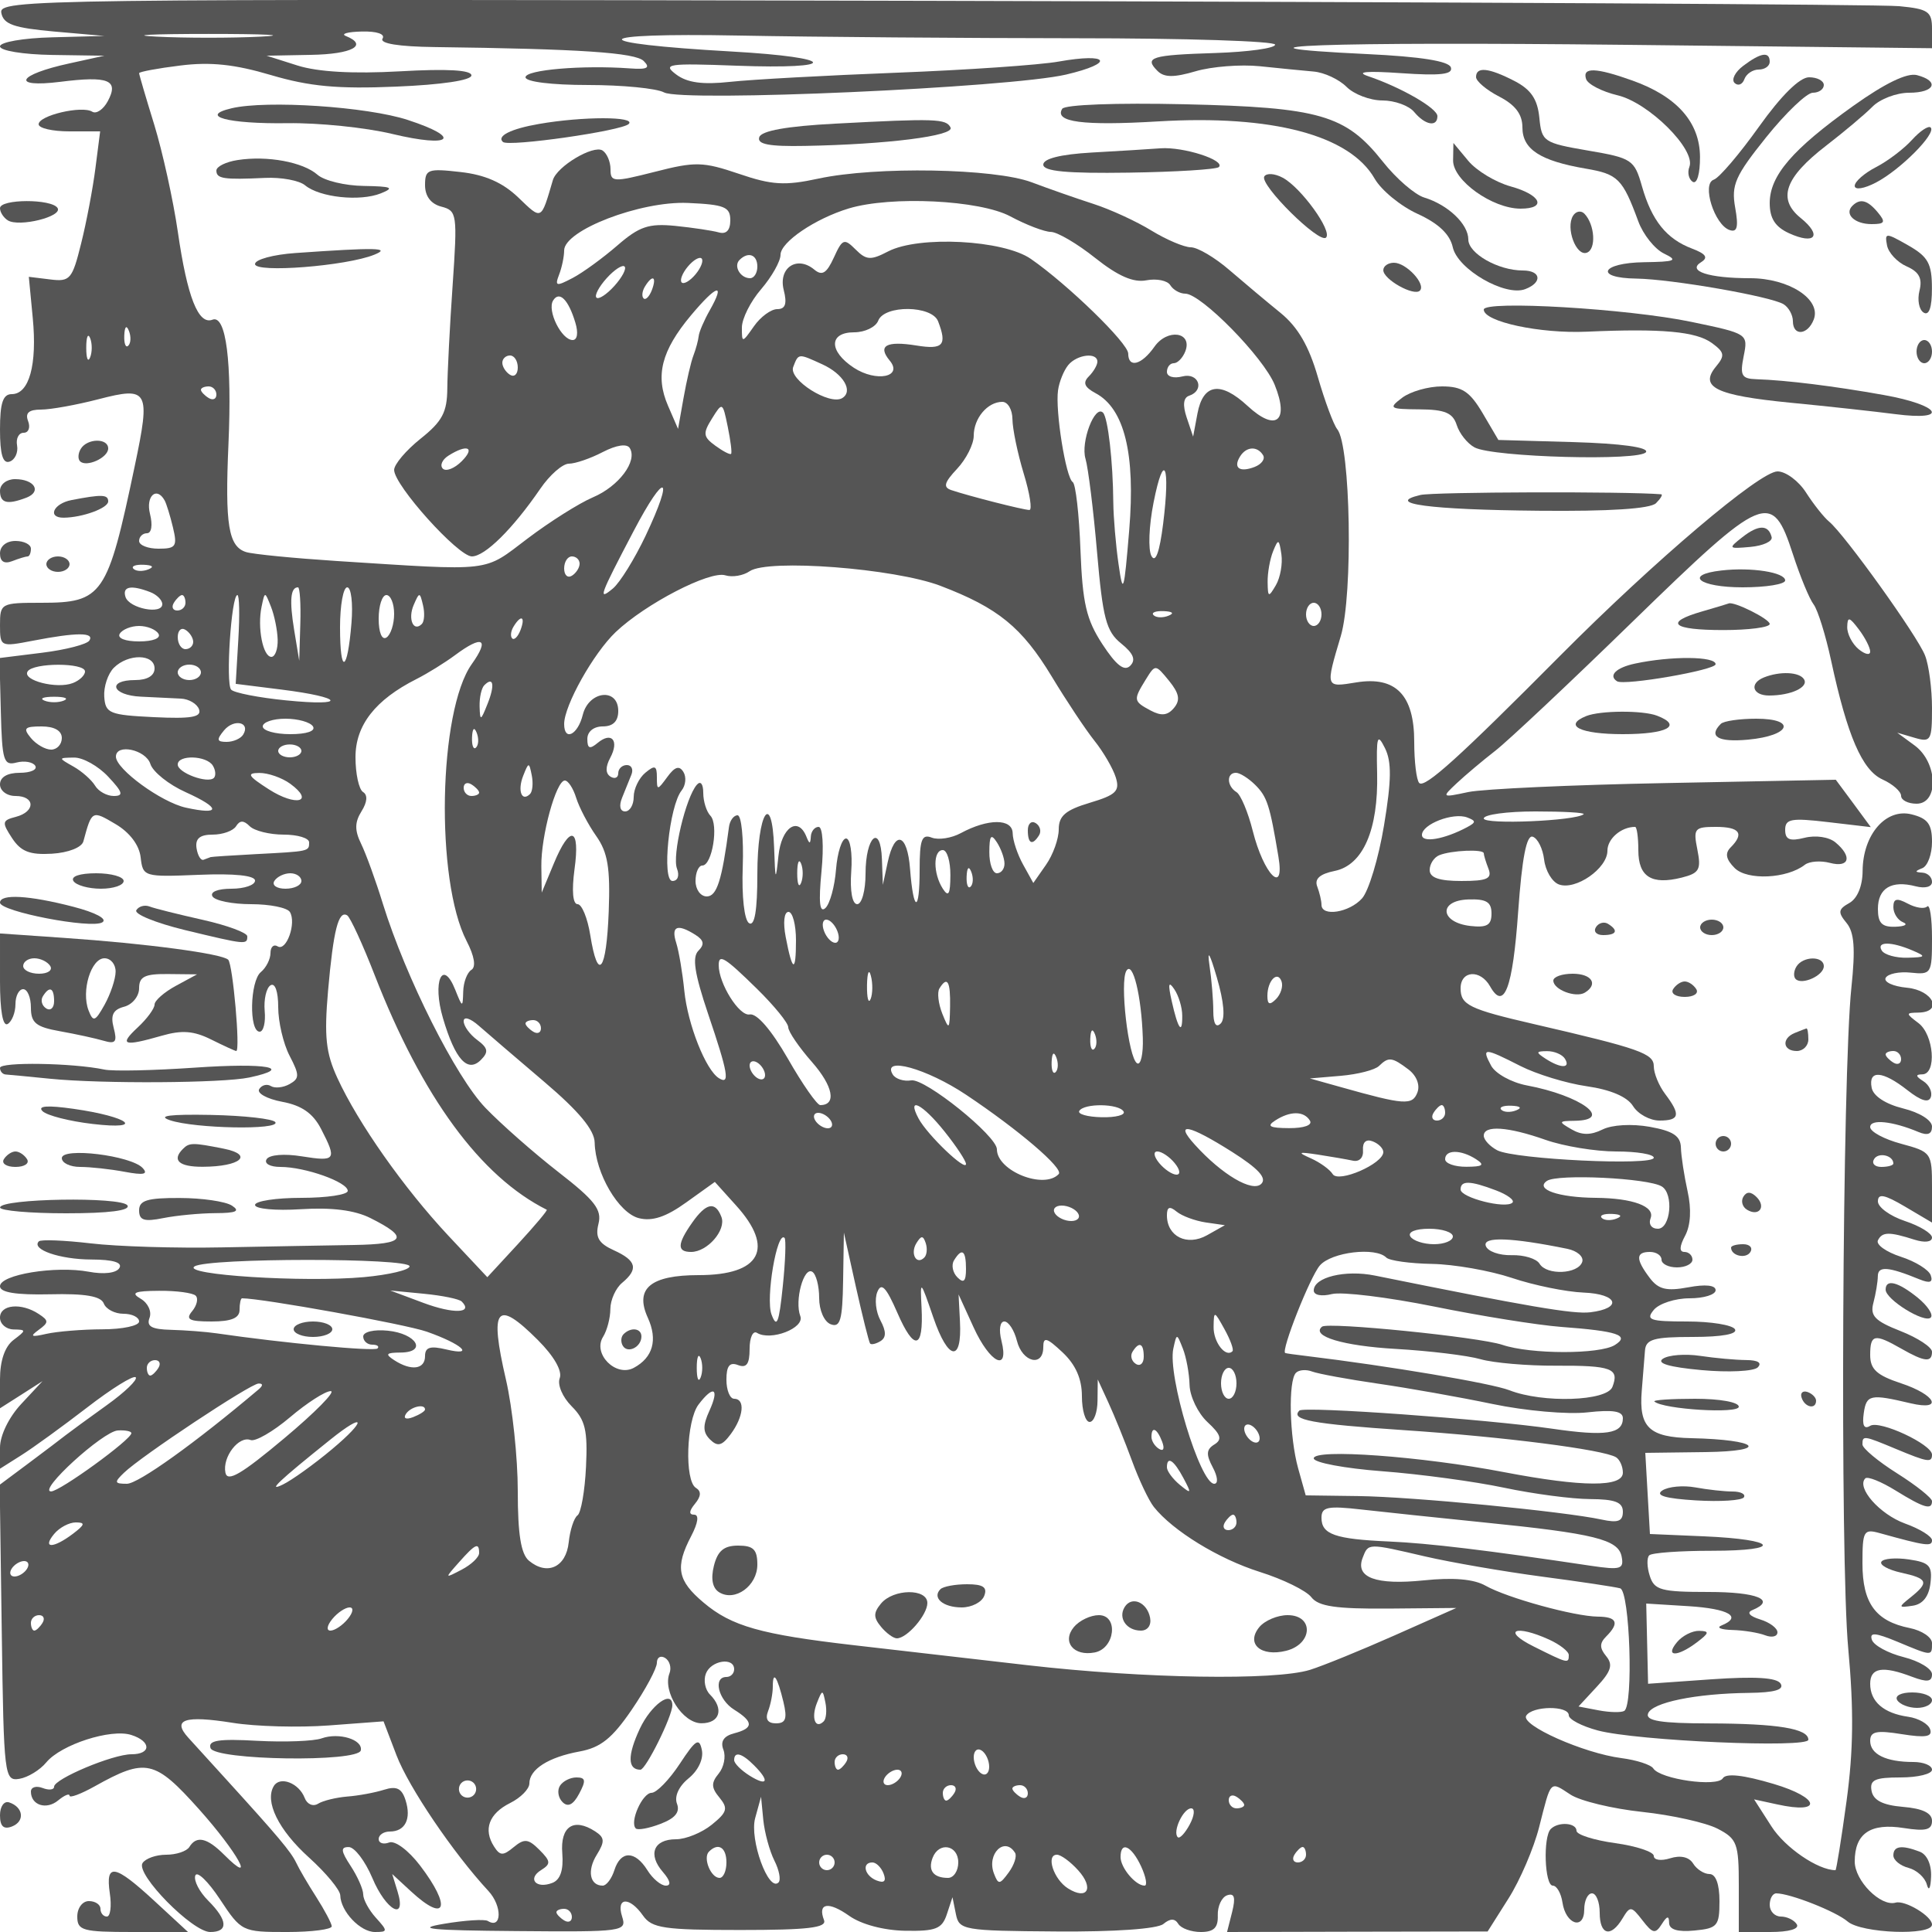 <svg xmlns="http://www.w3.org/2000/svg" version="1.0" width="250" height="250" viewBox="0 0 250 250" preserveAspectRatio="xMidYMid meet">
<g transform="translate(0,250) scale(0.01,-0.01)" fill="#555555" stroke="none">
<path d="M17 24833 c28 -147 161 -194 684 -241 l649 -57 -675 -18 c-372 -9 -675 -62 -675 -117 0 -56 299 -105 675 -111 l675 -10 -450 -99 c-678 -147 -766 -319 -122 -239 627 79 764 24 617 -250 -58 -108 -149 -170 -202 -136 -134 82 -693 -49 -693 -163 0 -51 179 -92 398 -92 l398 0 -61 -475 c-33 -261 -116 -700 -185 -975 -115 -464 -143 -498 -400 -466 l-277 34 51 -534 c58 -604 -46 -984 -272 -984 -114 0 -152 -114 -152 -458 0 -324 37 -446 125 -415 69 24 112 118 96 208 -17 91 22 165 85 165 64 0 89 68 58 150 -41 106 8 150 167 150 124 0 458 60 743 134 648 168 676 117 470 -862 -353 -1682 -415 -1772 -1213 -1772 -518 0 -531 -7 -531 -287 0 -283 5 -285 425 -204 565 109 799 110 732 3 -30 -49 -304 -120 -609 -158 l-555 -69 18 -701 c16 -628 36 -695 203 -651 102 26 211 7 242 -42 31 -50 -59 -91 -200 -91 -161 0 -256 -56 -256 -150 0 -83 89 -150 200 -150 257 0 261 -203 5 -270 -179 -46 -183 -71 -49 -275 114 -174 229 -219 516 -202 213 13 386 81 407 160 109 403 111 404 415 224 184 -108 308 -272 326 -431 29 -252 42 -255 755 -226 458 19 725 -9 725 -75 0 -58 -138 -105 -306 -105 -178 0 -280 -42 -244 -100 34 -55 259 -100 500 -100 241 0 466 -45 501 -101 87 -141 -45 -514 -158 -445 -51 32 -93 -7 -93 -86 0 -79 -56 -190 -125 -247 -141 -117 -155 -771 -15 -771 49 0 79 121 65 269 -13 148 21 297 75 331 59 37 100 -79 100 -283 0 -189 66 -472 147 -628 130 -250 130 -294 0 -367 -82 -46 -190 -57 -241 -26 -51 32 -119 14 -152 -39 -33 -53 101 -127 297 -164 253 -47 399 -149 503 -350 208 -403 192 -426 -248 -356 -227 37 -420 21 -456 -37 -35 -56 44 -100 179 -100 320 0 871 -196 871 -310 0 -49 -270 -90 -600 -90 -330 0 -600 -42 -600 -92 0 -51 267 -76 594 -55 397 25 694 -12 898 -114 508 -254 457 -338 -211 -349 -347 -5 -1116 -20 -1708 -31 -592 -12 -1357 11 -1700 52 -342 40 -644 52 -670 26 -104 -104 271 -234 678 -235 285 -1 408 -39 363 -111 -40 -65 -200 -84 -396 -47 -430 80 -1148 -37 -1148 -188 0 -80 207 -114 646 -104 456 11 660 -24 697 -119 28 -73 142 -133 254 -133 112 0 203 -45 203 -100 0 -55 -214 -101 -475 -101 -261 -1 -587 -28 -725 -59 -197 -45 -218 -35 -100 51 133 97 133 120 0 207 -225 148 -500 122 -500 -48 0 -82 79 -151 175 -153 167 -3 167 -10 0 -136 -112 -85 -175 -268 -175 -509 l0 -375 275 175 275 176 -275 -295 c-160 -171 -275 -407 -275 -566 l0 -272 275 174 c151 95 534 373 851 617 317 245 600 421 630 392 29 -30 -140 -193 -376 -362 -237 -170 -475 -344 -530 -387 -55 -44 -270 -206 -477 -361 l-377 -281 27 -1919 c26 -1855 34 -1917 227 -1886 110 18 268 114 350 214 191 230 835 438 1098 354 260 -82 262 -250 3 -250 -243 0 -1001 -319 -1001 -420 0 -41 -68 -48 -150 -16 -83 31 -150 10 -150 -47 0 -177 201 -241 354 -113 80 66 146 93 146 60 0 -33 146 21 325 121 662 370 776 345 1350 -296 498 -557 751 -1015 325 -589 -221 221 -357 251 -450 100 -34 -55 -169 -100 -300 -100 -131 0 -269 -49 -306 -109 -89 -144 646 -891 876 -891 238 0 228 152 -26 406 -114 114 -189 259 -167 324 21 65 165 -73 319 -306 277 -419 288 -424 867 -424 323 0 584 34 580 75 -4 41 -94 210 -199 375 -106 165 -224 366 -262 448 -69 143 -230 335 -914 1087 -183 201 -400 439 -482 530 -213 235 -47 291 574 192 297 -48 858 -63 1246 -34 l707 53 168 -440 c158 -413 733 -1263 1188 -1754 182 -195 176 -502 -7 -389 -41 25 -297 9 -568 -37 -385 -64 -177 -85 938 -94 1389 -12 1430 -6 1368 188 -80 252 96 261 270 13 115 -164 270 -187 1261 -187 873 0 1119 29 1082 127 -86 223 56 247 326 56 157 -111 447 -188 725 -193 395 -7 476 25 538 213 l73 221 44 -217 c41 -208 93 -218 1300 -226 753 -6 1309 33 1385 97 89 73 148 74 193 1 36 -58 167 -105 292 -105 168 0 225 56 219 215 -4 118 50 235 121 260 94 32 112 -26 65 -215 l-66 -260 1686 4 1686 3 270 427 c149 235 327 650 396 922 158 621 136 598 406 422 125 -82 543 -183 928 -224 385 -41 824 -139 975 -217 253 -131 275 -189 275 -740 l0 -597 406 0 c245 0 381 40 344 100 -34 55 -127 100 -206 100 -79 0 -144 68 -144 150 0 83 38 150 85 150 178 0 772 -234 923 -364 179 -154 1092 -187 1092 -40 0 109 -349 319 -471 284 -193 -55 -529 283 -529 532 0 364 204 502 637 433 282 -44 363 -24 363 93 0 101 -122 160 -374 181 -262 22 -384 84 -408 206 -27 143 41 175 375 175 224 0 407 45 407 100 0 55 -109 100 -242 100 -353 0 -558 100 -558 273 0 122 81 140 409 87 309 -49 399 -34 367 62 -23 71 -151 144 -284 163 -318 45 -492 196 -492 427 0 209 161 236 543 90 194 -73 257 -65 257 33 0 71 -165 171 -367 222 -202 51 -387 152 -411 224 -33 100 43 94 330 -25 452 -189 448 -189 448 -18 0 75 -130 163 -288 195 -441 88 -612 321 -612 836 0 423 16 450 225 392 597 -166 675 -176 675 -92 0 50 -157 148 -350 217 -327 119 -632 465 -513 584 29 29 206 -42 395 -159 365 -225 468 -255 468 -136 0 41 -203 203 -450 359 -248 156 -450 325 -450 375 0 119 13 117 435 -59 410 -171 465 -180 465 -73 0 133 -677 449 -800 373 -79 -49 -106 4 -83 164 34 240 85 251 608 127 427 -100 325 110 -125 259 -315 104 -400 182 -400 366 0 269 55 281 400 84 304 -174 400 -184 400 -42 0 59 -183 180 -407 268 -333 131 -397 197 -351 367 30 114 56 268 57 344 1 134 135 124 540 -42 133 -54 176 -39 145 52 -23 71 -198 180 -388 241 -190 62 -323 157 -296 212 56 112 146 113 475 8 130 -41 225 -30 225 28 0 54 -157 150 -350 214 -192 64 -350 178 -350 254 0 106 84 90 350 -67 l350 -207 0 456 c0 448 -8 458 -400 564 -220 59 -400 156 -400 216 0 107 289 77 625 -64 119 -50 175 -28 175 70 0 82 -159 182 -374 235 -229 57 -387 161 -407 268 -45 234 141 221 463 -32 177 -139 276 -168 303 -89 22 66 -22 158 -98 206 -100 63 -103 87 -12 88 188 3 150 511 -50 663 -167 126 -167 133 0 136 323 6 191 289 -150 322 -179 17 -302 74 -275 127 28 53 174 84 325 68 265 -28 275 -13 275 445 0 261 -28 446 -63 411 -35 -35 -147 -18 -250 37 -143 76 -187 66 -187 -45 0 -80 56 -168 125 -196 69 -28 24 -54 -100 -58 -173 -6 -225 47 -225 231 0 269 177 374 490 292 121 -31 210 -7 210 57 0 62 -56 116 -125 120 -100 6 -100 18 0 58 69 28 125 181 125 340 0 230 -55 304 -264 356 -332 84 -631 -261 -634 -732 -1 -196 -68 -357 -172 -415 -145 -81 -150 -120 -36 -258 100 -121 116 -332 63 -834 -118 -1116 -149 -7396 -41 -8555 73 -792 67 -1321 -22 -1975 -67 -491 -132 -893 -143 -893 -226 0 -652 291 -827 564 l-226 352 299 -65 c593 -131 556 86 -46 265 -394 117 -616 141 -658 73 -72 -117 -809 -13 -900 128 -32 48 -217 108 -411 133 -491 63 -1308 427 -1233 549 80 129 551 133 551 5 0 -53 169 -141 375 -196 505 -135 2725 -232 2725 -120 0 144 -396 209 -1283 211 -621 1 -823 33 -792 126 48 144 615 261 1306 269 333 4 459 41 410 120 -48 78 -328 95 -892 56 l-823 -58 -12 519 -12 519 549 -34 c520 -33 700 -138 424 -250 -69 -28 -5 -54 142 -58 147 -4 338 -35 425 -69 87 -33 158 -16 158 39 0 54 -101 129 -225 167 -136 42 -176 89 -100 120 316 131 64 235 -568 235 -614 0 -701 24 -759 208 -37 114 -40 234 -7 266 32 33 398 59 812 59 933 0 853 146 -103 187 l-700 30 -30 525 -30 525 780 10 c840 11 688 161 -183 180 -547 12 -681 139 -643 611 15 192 34 428 42 524 12 146 115 175 620 175 378 0 583 38 544 100 -34 55 -312 100 -618 100 -483 0 -540 20 -432 150 68 82 276 150 462 150 186 0 338 47 338 105 0 65 -132 79 -355 37 -281 -52 -385 -27 -497 121 -184 243 -183 337 2 337 83 0 150 -45 150 -100 0 -55 90 -100 200 -100 110 0 200 45 200 100 0 55 -47 100 -104 100 -68 0 -65 71 10 211 71 134 83 342 31 575 -44 200 -83 453 -86 563 -4 151 -99 215 -403 270 -232 41 -487 27 -612 -35 -152 -75 -268 -75 -400 2 -173 100 -170 108 39 111 515 7 83 327 -619 458 -199 38 -407 153 -462 257 -126 235 -91 234 378 -5 208 -106 595 -225 860 -263 308 -44 524 -136 599 -256 64 -104 219 -188 343 -188 261 0 277 74 73 344 -81 107 -147 268 -147 358 0 166 -179 229 -1550 546 -840 194 -950 248 -950 463 0 232 256 249 382 25 181 -323 293 -24 363 967 50 697 108 996 188 970 65 -21 131 -155 148 -297 17 -143 102 -286 189 -320 215 -82 630 205 630 436 0 155 178 308 358 308 23 0 42 -136 42 -303 0 -343 171 -451 562 -353 227 57 253 104 202 361 -55 274 -38 295 239 295 310 0 371 -86 191 -266 -76 -76 -60 -154 53 -267 163 -162 676 -138 908 43 58 45 204 56 325 24 252 -66 291 82 71 265 -85 71 -256 96 -400 60 -192 -48 -251 -24 -251 103 0 142 79 156 554 100 l554 -65 -226 307 -227 306 -2202 -43 c-1212 -23 -2360 -76 -2553 -116 -346 -74 -348 -72 -150 114 110 103 334 292 499 420 164 127 967 882 1785 1679 1700 1654 1796 1695 2066 865 93 -287 214 -580 268 -650 54 -71 156 -399 227 -729 209 -971 401 -1416 664 -1536 133 -60 241 -156 241 -212 0 -56 90 -102 200 -102 292 0 275 534 -25 754 l-225 165 225 -66 c210 -62 225 -36 225 384 0 247 -40 554 -90 681 -96 250 -1041 1567 -1241 1732 -67 55 -201 224 -298 375 -96 151 -263 275 -370 275 -228 0 -1590 -1155 -2812 -2384 -1309 -1318 -1753 -1719 -1824 -1648 -36 36 -65 276 -65 533 0 606 -239 851 -748 769 -404 -66 -402 -73 -202 600 160 537 127 2466 -46 2676 -47 57 -160 361 -251 675 -116 402 -259 648 -484 831 -175 142 -472 391 -660 553 -187 162 -412 295 -500 295 -87 1 -316 98 -509 216 -193 119 -530 274 -750 345 -220 71 -580 197 -800 280 -482 181 -2014 208 -2759 48 -435 -94 -603 -84 -1030 62 -464 157 -564 160 -1086 26 -540 -137 -575 -135 -575 33 0 98 -47 207 -104 243 -121 74 -590 -206 -642 -384 -155 -527 -140 -520 -449 -223 -201 192 -430 293 -747 328 -422 48 -458 35 -458 -170 0 -143 76 -243 211 -278 203 -53 209 -95 146 -1016 -37 -528 -67 -1129 -69 -1336 -2 -308 -65 -427 -345 -650 -189 -151 -343 -333 -343 -405 0 -199 828 -1119 1006 -1119 169 0 529 356 885 875 122 179 289 325 371 325 81 0 278 67 437 150 178 92 313 112 350 52 104 -168 -142 -496 -478 -638 -176 -75 -557 -315 -846 -534 -580 -438 -423 -420 -2475 -289 -550 36 -1074 87 -1165 115 -229 71 -275 352 -229 1394 47 1070 -31 1681 -207 1613 -183 -70 -326 293 -448 1137 -60 413 -198 1036 -305 1386 -108 349 -196 650 -196 667 0 18 240 63 533 99 390 49 704 16 1175 -124 499 -147 860 -181 1617 -149 589 24 975 82 975 145 0 70 -312 88 -925 53 -609 -34 -1062 -8 -1325 75 l-400 127 575 11 c533 9 745 125 450 244 -69 28 24 54 206 58 197 5 306 -33 269 -92 -39 -63 209 -103 669 -109 1893 -24 2602 -72 2711 -181 89 -89 47 -112 -181 -95 -612 44 -1349 -18 -1349 -115 0 -58 336 -100 807 -100 443 0 887 -43 986 -96 238 -128 4475 61 5202 231 638 150 560 285 -97 168 -246 -44 -1190 -109 -2098 -144 -907 -35 -1875 -88 -2150 -118 -358 -39 -557 -12 -700 95 -181 136 -109 147 773 114 1360 -51 1316 106 -51 183 -1937 110 -1886 244 78 207 990 -19 2959 -34 4375 -35 1416 0 2575 -37 2575 -83 0 -46 -347 -94 -772 -108 -832 -26 -927 -55 -750 -232 86 -86 212 -87 494 -4 208 61 581 90 828 65 248 -26 562 -57 699 -69 137 -12 328 -101 425 -198 97 -97 305 -176 464 -176 158 0 344 -67 412 -150 141 -170 300 -198 300 -53 0 102 -470 373 -899 518 -164 56 -15 69 431 38 509 -35 672 -16 642 75 -26 81 -390 139 -1082 172 -2147 103 -508 162 3333 120 l3975 -44 0 251 c0 223 -48 257 -425 293 -234 23 -5863 53 -12509 69 -11666 26 -12083 21 -12049 -156z m3358 -307 c-371 -19 -979 -19 -1350 0 -371 19 -67 35 675 35 742 0 1046 -16 675 -35z m6075 -2376 c0 -130 -52 -185 -150 -157 -82 23 -335 61 -561 84 -345 34 -466 -7 -750 -253 -187 -162 -447 -352 -579 -421 -213 -112 -233 -107 -175 44 36 93 65 234 65 312 0 262 988 641 1600 615 475 -21 550 -51 550 -224z m3624 50 c205 -110 441 -200 525 -201 83 -1 341 -152 573 -337 296 -235 495 -322 663 -289 133 25 272 -3 309 -64 37 -60 124 -109 193 -109 205 0 1015 -825 1158 -1181 191 -473 14 -610 -351 -272 -350 324 -576 290 -649 -98 l-56 -299 -83 246 c-54 161 -44 258 31 283 207 69 125 305 -87 250 -112 -29 -200 -3 -200 59 0 62 40 112 89 112 49 0 116 69 149 154 96 251 -232 299 -400 59 -166 -236 -338 -281 -339 -88 0 134 -783 895 -1260 1225 -355 246 -1447 303 -1846 97 -226 -118 -283 -114 -422 25 -147 147 -170 139 -281 -105 -94 -205 -152 -240 -254 -155 -223 185 -466 23 -395 -263 46 -180 22 -249 -83 -249 -81 0 -217 -100 -302 -222 -153 -218 -156 -218 -156 -16 0 114 112 338 250 497 137 160 250 360 250 444 0 164 448 468 884 600 548 165 1695 109 2090 -103z m-4074 -750 c-71 -85 -151 -132 -179 -105 -27 28 8 120 79 205 71 85 151 132 179 105 27 -28 -8 -120 -79 -205z m800 100 c0 -82 -42 -150 -94 -150 -126 0 -217 156 -137 236 113 113 231 69 231 -86z m-1850 -250 c-100 -111 -205 -179 -232 -151 -28 27 32 140 132 251 100 111 205 179 232 151 28 -27 -32 -140 -132 -251z m485 -54 c-33 -85 -81 -133 -107 -107 -27 26 -18 96 18 154 98 160 156 129 89 -47z m749 -262 c-73 -129 -138 -279 -143 -334 -6 -55 -36 -167 -68 -250 -32 -82 -89 -330 -128 -550 l-71 -400 -130 300 c-168 387 -86 711 296 1168 337 402 452 433 244 66z m-1739 -159 c40 -132 26 -225 -35 -225 -144 0 -333 381 -253 511 80 130 198 14 288 -286z m4694 17 c119 -309 65 -369 -280 -313 -390 63 -506 -2 -347 -194 178 -213 -172 -284 -463 -94 -327 215 -325 459 4 459 139 0 279 68 311 150 79 207 695 200 775 -8z m-10479 -315 c-33 -33 -56 26 -52 131 5 117 28 141 60 61 29 -72 26 -159 -8 -192z m-494 -152 c-28 -69 -50 -12 -50 125 0 138 22 194 50 125 28 -69 28 -181 0 -250z m5534 -131 c0 -86 -45 -128 -100 -94 -55 34 -100 104 -100 156 0 52 45 94 100 94 55 0 100 -70 100 -156z m3940 42 c273 -124 405 -347 259 -437 -163 -100 -698 238 -635 402 69 179 63 178 376 35z m3560 34 c0 -44 -50 -130 -111 -191 -81 -81 -57 -139 88 -217 373 -199 517 -785 435 -1771 -67 -808 -80 -849 -138 -441 -36 248 -66 608 -68 800 -4 528 -69 1096 -133 1160 -106 107 -291 -379 -227 -595 35 -118 103 -664 150 -1212 74 -854 118 -1023 311 -1179 160 -129 194 -213 118 -289 -76 -76 -180 4 -360 279 -209 320 -257 530 -284 1220 -17 459 -62 854 -100 878 -89 55 -228 926 -190 1188 15 110 75 256 131 325 114 139 378 170 378 45z m-11400 -426 c0 -58 -45 -78 -100 -44 -55 34 -100 82 -100 106 0 24 45 44 100 44 55 0 100 -48 100 -106z m6660 -767 c-14 -14 -105 34 -204 106 -158 115 -163 159 -43 351 135 217 138 215 204 -106 37 -180 57 -338 43 -351z m3641 448 c1 -124 66 -439 145 -700 80 -261 113 -475 74 -474 -76 0 -781 180 -1010 257 -109 37 -92 98 75 276 118 126 215 318 215 427 0 227 179 439 370 439 72 0 130 -101 131 -225z m-7127 -544 c-93 -93 -203 -136 -244 -95 -41 41 -8 117 73 168 243 154 352 108 171 -73z m10370 79 c30 -49 -19 -117 -109 -152 -195 -75 -281 -13 -189 135 80 130 223 139 298 17z m-1293 -887 c-46 -368 -99 -513 -151 -418 -45 80 -33 391 27 692 134 678 219 489 124 -274z m-6697 -156 c-143 -301 -333 -607 -423 -682 -198 -164 -177 -105 269 745 411 783 530 733 154 -63z m-6224 458 c23 -41 72 -199 108 -350 59 -245 38 -275 -186 -275 -139 0 -252 45 -252 100 0 55 46 100 102 100 59 0 75 106 39 250 -58 230 85 361 189 175z m14380 -1097 c-95 -162 -104 -159 -107 39 -2 119 30 299 71 400 67 165 77 161 107 -39 18 -122 -14 -302 -71 -400z m-9010 278 c0 -52 -45 -122 -100 -156 -55 -34 -100 8 -100 94 0 86 45 156 100 156 55 0 100 -42 100 -94z m-5581 -74 c-72 -29 -159 -26 -192 8 -33 33 26 56 131 52 117 -5 141 -28 61 -60z m10251 -213 c745 -284 1054 -536 1440 -1174 187 -310 435 -683 551 -829 117 -146 241 -360 277 -475 55 -177 5 -227 -336 -329 -314 -94 -402 -169 -402 -344 0 -123 -74 -329 -165 -459 l-164 -235 -132 238 c-73 131 -134 314 -135 406 -4 192 -318 192 -672 1 -120 -65 -288 -91 -375 -58 -129 50 -157 -24 -157 -417 0 -562 -80 -555 -124 11 -35 462 -198 512 -289 89 l-63 -294 -12 331 c-17 469 -212 297 -212 -187 0 -217 -48 -394 -108 -394 -64 0 -95 169 -77 425 17 234 -13 425 -67 425 -54 0 -112 -180 -130 -400 -17 -220 -79 -445 -137 -500 -75 -70 -90 72 -51 475 32 327 15 575 -37 575 -51 0 -97 -56 -101 -125 -6 -100 -18 -100 -58 0 -108 267 -323 118 -361 -250 -36 -339 -41 -329 -56 106 -27 755 -217 454 -217 -343 0 -470 -35 -678 -107 -634 -62 39 -96 342 -82 731 13 366 -17 665 -67 665 -50 0 -100 -68 -111 -150 -91 -692 -157 -900 -288 -900 -80 0 -145 90 -145 200 0 110 40 200 88 200 128 0 214 532 104 645 -50 52 -92 185 -92 295 0 116 -35 160 -83 105 -143 -164 -322 -916 -257 -1085 35 -92 10 -160 -59 -160 -140 0 -42 971 119 1171 53 66 64 174 23 240 -53 86 -111 68 -208 -65 -129 -176 -135 -177 -135 -3 0 150 -26 160 -150 57 -82 -68 -150 -209 -150 -312 0 -104 -50 -188 -111 -188 -65 0 -82 71 -40 175 39 96 93 231 121 300 28 69 2 125 -59 125 -61 0 -111 -48 -111 -106 0 -58 -45 -78 -100 -44 -66 41 -67 125 -4 243 120 224 19 344 -162 194 -103 -86 -134 -74 -134 51 0 95 82 162 200 162 133 0 200 67 200 200 0 304 -381 262 -459 -50 -65 -261 -241 -347 -241 -119 0 240 379 915 666 1189 385 366 1219 798 1420 735 90 -28 232 -4 314 53 237 163 1872 38 2470 -189z m-10228 -80 c87 -33 158 -104 158 -157 0 -139 -427 -56 -476 93 -44 136 70 159 318 64z m1944 -414 l-14 -475 -66 400 c-62 381 -47 550 50 550 24 0 38 -214 30 -475z m662 14 c-52 -643 -148 -679 -148 -56 0 285 42 517 93 517 51 0 76 -208 55 -461z m-2148 261 c0 -55 -48 -100 -106 -100 -58 0 -78 45 -44 100 34 55 82 100 106 100 24 0 44 -45 44 -100z m684 -474 l-34 -575 590 -74 c809 -101 864 -220 64 -140 -355 35 -676 98 -713 139 -73 79 2 1224 81 1224 25 0 31 -258 12 -574z m509 -1 c4 -124 -33 -225 -81 -225 -110 0 -184 381 -127 650 42 200 42 200 121 0 44 -110 83 -301 87 -425z m1507 331 c0 -134 -45 -272 -100 -306 -58 -36 -100 66 -100 244 0 168 45 306 100 306 55 0 100 -110 100 -244z m359 -130 c-109 -110 -184 64 -106 245 74 171 80 171 121 -4 24 -100 17 -209 -15 -241z m11641 124 c0 -82 -45 -150 -100 -150 -55 0 -100 68 -100 150 0 83 45 150 100 150 55 0 100 -67 100 -150z m-1981 -18 c-72 -29 -159 -26 -192 8 -33 33 26 56 131 52 117 -5 141 -28 61 -60z m-8384 -186 c-33 -85 -81 -133 -107 -107 -27 26 -18 96 18 154 98 160 156 129 89 -47z m17465 -277 c0 -52 -67 -37 -150 31 -82 68 -149 198 -147 287 3 137 27 132 150 -31 81 -107 147 -236 147 -287z m-22150 231 c36 -58 -68 -100 -250 -100 -182 0 -286 42 -250 100 34 55 146 100 250 100 104 0 216 -45 250 -100z m450 -106 c0 -52 -45 -94 -100 -94 -55 0 -100 70 -100 156 0 86 45 128 100 94 55 -34 100 -104 100 -156z m3605 -287 c-432 -607 -473 -2799 -67 -3584 101 -195 124 -335 62 -373 -55 -34 -103 -160 -106 -281 -6 -211 -10 -210 -103 23 -165 413 -299 105 -159 -367 158 -537 320 -714 493 -538 100 101 90 152 -50 256 -96 71 -175 180 -175 243 0 65 86 38 198 -61 109 -96 490 -422 846 -725 447 -380 648 -622 651 -785 8 -397 310 -912 572 -978 173 -44 352 16 613 204 l370 265 275 -305 c503 -556 318 -901 -483 -901 -625 0 -832 -173 -659 -552 130 -286 66 -515 -182 -648 -233 -124 -536 183 -397 402 51 82 94 244 94 361 1 117 70 269 152 337 214 178 187 288 -106 421 -198 90 -243 168 -200 342 47 184 -47 305 -519 671 -316 246 -741 620 -944 831 -384 400 -1029 1684 -1325 2635 -93 303 -221 654 -283 781 -85 174 -84 278 5 421 75 119 82 211 20 249 -54 34 -98 236 -98 451 0 414 256 742 789 1011 143 72 368 212 499 309 357 266 452 215 217 -115z m-4105 -57 c0 -93 -94 -150 -250 -150 -372 0 -303 -198 75 -215 179 -8 411 -19 516 -25 105 -5 211 -69 235 -140 34 -100 -103 -123 -583 -100 -577 28 -629 49 -644 264 -9 129 47 297 124 375 187 186 527 181 527 -9z m-900 -39 c0 -49 -71 -117 -158 -150 -207 -80 -656 35 -585 150 72 116 743 116 743 0z m1500 -11 c0 -55 -67 -100 -150 -100 -82 0 -150 45 -150 100 0 55 68 100 150 100 83 0 150 -45 150 -100z m12591 -461 c-82 -98 -163 -107 -302 -33 -224 120 -226 136 -64 399 125 202 125 202 302 -14 133 -164 149 -250 64 -352z m-8883 51 c-88 -221 -96 -223 -102 -32 -3 115 24 239 61 275 119 120 139 1 41 -243z m-5483 44 c-69 -28 -181 -28 -250 0 -69 28 -12 50 125 50 138 0 194 -22 125 -50z m2321 -441 c-32 -51 -128 -93 -214 -93 -127 0 -133 28 -33 149 129 155 347 106 247 -56z m904 107 c37 -60 -82 -100 -294 -100 -196 0 -356 45 -356 100 0 55 132 100 294 100 162 0 322 -45 356 -100z m-3250 -150 c0 -82 -62 -150 -138 -150 -76 0 -194 68 -262 150 -105 127 -84 150 138 150 166 0 262 -55 262 -150z m5360 -123 c-33 -33 -56 26 -52 131 5 117 28 141 60 61 29 -72 26 -159 -8 -192z m11749 -1009 c-70 -422 -198 -847 -284 -943 -164 -184 -525 -241 -525 -83 0 50 -25 157 -55 236 -38 99 33 163 225 202 367 74 567 533 550 1263 -11 483 2 526 102 325 87 -176 84 -416 -13 -1000z m-14009 965 c0 -45 -67 -83 -150 -83 -83 0 -150 38 -150 83 0 46 67 84 150 84 83 0 150 -38 150 -84z m-1954 -169 c32 -102 238 -267 457 -365 456 -206 457 -300 2 -200 -318 70 -905 498 -905 660 0 173 387 91 446 -95z m-546 -164 c189 -201 203 -250 72 -250 -89 0 -198 60 -242 134 -44 73 -170 185 -280 247 -198 112 -198 113 8 116 114 2 313 -109 442 -247z m1354 143 c36 -58 42 -130 14 -159 -79 -78 -468 65 -468 173 0 129 373 118 454 -14z m4105 -367 c-108 -108 -165 43 -89 235 71 180 76 180 111 6 20 -100 10 -209 -22 -241z m-3103 132 c321 -235 77 -299 -277 -72 -271 174 -293 211 -123 212 113 1 293 -62 400 -140z m12487 -15 c154 -154 188 -258 300 -930 85 -507 -190 -230 -332 334 -61 243 -156 469 -211 503 -126 78 -131 250 -7 250 51 0 163 -71 250 -157z m-10043 -99 c0 -24 -45 -44 -100 -44 -55 0 -100 48 -100 106 0 58 45 78 100 44 55 -34 100 -82 100 -106z m1256 -69 c39 -124 155 -346 259 -493 150 -213 183 -413 162 -975 -30 -782 -140 -924 -239 -307 -35 220 -109 400 -164 400 -62 0 -77 173 -40 450 76 547 -57 584 -268 75 l-156 -375 -5 338 c-6 393 191 1112 304 1112 43 0 109 -101 147 -225z m11530 -378 c-295 -158 -586 -208 -586 -101 0 139 405 295 586 226 115 -44 115 -63 0 -125z m1506 167 c-99 -87 -1292 -137 -1292 -55 0 50 300 91 667 91 366 0 648 -16 625 -36z m-16822 -264 c182 0 330 -45 330 -100 0 -118 7 -116 -700 -153 -302 -16 -561 -33 -575 -38 -14 -5 -54 -20 -90 -34 -36 -14 -77 54 -92 150 -18 124 43 175 210 175 129 0 265 49 302 109 49 78 98 78 176 0 60 -60 258 -109 439 -109z m9328 -375 c1 -69 -43 -125 -98 -125 -55 0 -99 124 -98 275 1 214 22 242 98 125 53 -82 98 -206 98 -275z m-700 -150 c-1 -247 -24 -289 -98 -175 -127 197 -127 500 0 500 55 0 99 -146 98 -325z m6902 283 c0 -23 27 -113 61 -200 49 -128 -17 -158 -350 -158 -288 0 -411 42 -411 142 0 78 56 164 125 192 156 63 575 81 575 24z m-8834 -383 c-28 -69 -50 -12 -50 125 0 138 22 194 50 125 28 -69 28 -181 0 -250z m2194 -48 c-33 -33 -56 26 -52 131 5 117 28 141 60 61 29 -72 26 -159 -8 -192z m-8660 73 c0 -55 -93 -100 -206 -100 -113 0 -178 45 -144 100 34 55 127 100 206 100 79 0 144 -45 144 -100z m15400 -421 c0 -151 -59 -185 -274 -161 -393 46 -416 329 -28 343 235 8 302 -32 302 -182z m-14451 -799 c616 -1579 1369 -2605 2226 -3034 14 -7 -154 -206 -372 -443 l-397 -430 -505 538 c-574 614 -1165 1452 -1435 2039 -150 325 -172 537 -121 1129 69 785 135 1045 248 976 39 -25 200 -373 356 -775z m5451 453 c0 -428 -46 -414 -133 42 -36 187 -21 325 36 325 53 0 97 -165 97 -367z m536 117 c32 -82 19 -150 -28 -150 -48 0 -113 68 -144 150 -32 82 -19 150 28 150 48 0 113 -68 144 -150z m-1837 -47 c110 -70 120 -124 38 -206 -83 -83 -49 -297 125 -814 261 -771 287 -925 141 -835 -171 106 -404 696 -448 1131 -23 231 -70 511 -105 621 -69 217 14 251 249 103z m6797 -1147 c-61 -61 -96 -3 -96 162 0 141 -22 409 -50 595 -31 211 5 151 96 -162 93 -318 111 -534 50 -595z m8954 944 c179 -77 171 -87 -69 -93 -148 -4 -297 38 -331 93 -74 119 122 119 400 0z m-14954 -496 c222 -218 404 -441 404 -497 0 -55 138 -258 308 -451 273 -311 320 -556 106 -556 -41 0 -230 270 -419 601 -215 373 -402 590 -495 572 -134 -25 -400 399 -400 638 0 151 78 103 496 -307z m1470 -131 c-28 -68 -49 12 -47 177 3 165 25 220 50 123 26 -97 24 -232 -3 -300z m3522 -504 c7 -209 -27 -357 -74 -328 -113 70 -227 1057 -138 1198 83 132 195 -330 212 -870z m1723 502 c-81 -81 -111 -70 -111 42 0 199 134 334 184 185 21 -64 -12 -166 -73 -227z m-4217 -96 c-6 -304 -13 -310 -101 -91 -51 129 -68 275 -37 325 102 166 144 95 138 -234z m3004 -117 c3 -256 -55 -176 -137 192 -49 219 -40 260 34 150 56 -82 103 -236 103 -342z m-8298 -164 c0 -58 -45 -78 -100 -44 -55 34 -100 82 -100 106 0 24 45 44 100 44 55 0 100 -48 100 -106z m7160 -267 c-33 -33 -56 26 -52 131 5 117 28 141 60 61 29 -72 26 -159 -8 -192z m-500 -300 c-33 -33 -56 26 -52 131 5 117 28 141 60 61 29 -72 26 -159 -8 -192z m6590 173 c78 -127 -54 -127 -250 0 -129 84 -127 97 19 98 93 1 197 -43 231 -98z m4350 -6 c0 -58 -45 -78 -100 -44 -55 34 -100 82 -100 106 0 24 45 44 100 44 55 0 100 -48 100 -106z m-14700 -206 c0 -55 -45 -72 -100 -38 -55 34 -100 107 -100 162 0 55 45 72 100 38 55 -34 100 -107 100 -162z m8327 72 c104 -80 151 -201 114 -297 -65 -169 -168 -162 -991 70 l-400 112 400 34 c220 19 443 76 495 128 123 120 168 115 382 -47z m-5726 -326 c680 -454 1265 -954 1199 -1026 -190 -204 -800 40 -800 320 0 173 -931 922 -1109 892 -95 -16 -202 18 -238 75 -149 242 437 80 948 -261z m-276 -479 c151 -189 275 -377 275 -417 0 -102 -499 375 -613 587 -160 298 49 193 338 -170z m2314 263 c28 -46 -100 -79 -284 -75 -184 4 -314 41 -289 82 62 101 509 96 573 -7z m4161 -18 c0 -55 -48 -100 -106 -100 -58 0 -78 45 -44 100 34 55 82 100 106 100 24 0 44 -45 44 -100z m919 32 c-72 -29 -159 -26 -192 8 -33 33 26 56 131 52 117 -5 141 -28 61 -60z m-8869 -132 c34 -55 17 -100 -38 -100 -55 0 -128 45 -162 100 -34 55 -17 100 38 100 55 0 128 -45 162 -100z m6200 0 c37 -59 -74 -99 -269 -98 -251 1 -295 25 -181 98 194 126 372 126 450 0z m-1006 -406 c340 -216 452 -338 377 -413 -114 -114 -510 119 -861 508 -271 299 -79 261 484 -95z m4056 156 c234 -82 644 -150 913 -150 268 0 487 -36 487 -81 0 -107 -1800 -21 -2025 96 -96 51 -175 135 -175 189 0 139 312 118 800 -54z m-2100 -158 c0 -151 -581 -404 -655 -285 -36 59 -162 150 -280 203 -182 81 -168 88 91 49 169 -26 371 -61 450 -78 84 -18 139 39 131 136 -7 103 40 147 125 114 76 -29 138 -91 138 -139z m-2700 -142 c69 -84 80 -150 24 -150 -55 0 -156 68 -224 150 -69 84 -80 150 -24 150 55 0 156 -67 224 -150z m3900 50 c117 -76 89 -97 -125 -98 -151 -1 -275 43 -275 98 0 126 204 126 400 0z m5400 -56 c0 -24 -70 -44 -156 -44 -86 0 -128 46 -93 102 57 92 249 48 249 -58z m-2996 -297 c156 -96 114 -547 -51 -547 -83 0 -124 59 -94 137 58 152 -230 259 -709 263 -484 4 -791 111 -633 219 135 94 1312 37 1487 -72z m-2147 -50 c149 -56 245 -128 214 -159 -85 -85 -671 64 -671 170 0 119 123 116 457 -11z m-5407 -297 c34 -55 -6 -100 -88 -100 -83 0 -178 45 -212 100 -34 55 6 100 88 100 83 0 178 -45 212 -100z m1650 -118 l250 -36 -231 -130 c-259 -145 -519 -16 -519 258 0 109 35 122 125 48 69 -57 238 -119 375 -140z m5319 50 c-72 -29 -159 -26 -192 8 -33 33 26 56 131 52 117 -5 141 -28 61 -60z m-2119 -232 c0 -55 -110 -100 -244 -100 -134 0 -272 45 -306 100 -36 58 66 100 244 100 168 0 306 -45 306 -100z m-8671 -647 c-49 -476 -77 -546 -146 -361 -77 209 72 1086 169 990 21 -21 11 -304 -23 -629z m1130 -738 c15 -19 76 -5 135 31 75 47 75 125 -1 268 -60 111 -78 277 -40 369 52 127 114 62 260 -273 217 -499 340 -472 312 70 -19 364 -16 362 153 -130 192 -559 372 -585 344 -50 l-18 350 194 -425 c213 -467 465 -589 361 -175 -36 142 -20 250 37 250 55 0 128 -112 163 -250 70 -279 341 -344 341 -83 0 139 43 127 250 -67 169 -159 250 -342 250 -567 0 -183 45 -333 100 -333 55 0 101 124 102 275 l3 275 138 -300 c76 -165 213 -502 304 -750 90 -247 218 -517 284 -600 245 -308 836 -671 1369 -840 303 -95 604 -243 669 -328 92 -119 318 -152 998 -147 l878 8 -797 -354 c-439 -195 -933 -396 -1097 -447 -455 -140 -2144 -113 -3651 60 -742 85 -1755 201 -2250 259 -1206 139 -1584 246 -1945 551 -339 285 -372 458 -160 863 89 171 103 275 37 275 -70 0 -66 48 11 141 80 97 84 162 12 206 -149 92 -124 869 34 1078 195 257 274 213 142 -78 -89 -194 -87 -281 8 -375 98 -96 155 -81 268 72 166 225 188 456 43 456 -55 0 -100 111 -100 247 0 178 42 231 150 189 110 -42 150 13 150 209 0 147 43 240 95 208 178 -110 621 62 561 217 -76 198 44 642 155 573 49 -30 89 -182 89 -338 0 -160 65 -309 150 -341 123 -47 152 55 160 564 l10 622 155 -700 c86 -385 169 -716 184 -735z m701 1112 c-101 -102 -185 51 -102 186 63 102 87 102 121 1 23 -70 15 -154 -19 -187z m8322 113 c128 -26 214 -102 192 -169 -53 -159 -459 -177 -552 -24 -39 66 -203 116 -362 111 -160 -4 -310 49 -334 120 -43 123 330 110 1056 -38z m-7782 -260 c0 -162 -30 -190 -111 -109 -61 61 -81 160 -44 220 103 168 155 130 155 -111z m5439 147 c40 -40 306 -77 592 -82 285 -5 751 -87 1035 -182 283 -95 700 -180 926 -189 445 -18 508 -204 86 -255 -220 -26 -798 73 -2786 475 -384 78 -792 -21 -792 -193 0 -60 100 -80 235 -46 129 32 725 -41 1325 -162 599 -122 1338 -240 1640 -263 731 -54 895 -109 697 -234 -194 -123 -1091 -122 -1457 2 -302 101 -2257 298 -2333 235 -147 -123 272 -249 955 -288 435 -25 929 -85 1096 -133 167 -48 606 -86 974 -84 722 3 825 -35 733 -274 -71 -186 -900 -213 -1333 -44 -234 91 -1558 314 -2632 444 -137 16 -259 33 -269 38 -59 25 321 986 448 1133 151 174 721 242 860 102z m-12639 -113 c0 -47 -265 -110 -590 -140 -781 -71 -2365 30 -2192 139 175 111 2782 112 2782 1z m-2768 -380 c37 -36 16 -126 -45 -200 -90 -108 -41 -134 251 -134 255 0 362 44 362 150 0 83 15 150 32 150 261 0 2114 -335 2391 -432 455 -160 632 -321 252 -230 -208 50 -275 29 -275 -86 0 -172 -178 -196 -400 -52 -120 78 -104 97 83 98 351 3 208 246 -166 283 -177 18 -317 -15 -317 -75 0 -58 53 -106 117 -106 64 0 94 -22 68 -49 -41 -41 -1221 70 -2085 196 -137 20 -401 40 -586 45 -252 6 -321 44 -279 155 31 82 -20 192 -114 247 -134 78 -82 101 237 103 225 2 438 -27 474 -63z m3443 -76 c153 -153 -106 -162 -494 -18 l-431 161 433 -42 c239 -23 460 -68 492 -101z m986 -499 c208 -208 317 -399 282 -492 -33 -85 36 -246 155 -365 176 -176 208 -312 185 -782 -15 -314 -65 -597 -110 -629 -46 -33 -97 -190 -114 -350 -34 -321 -278 -433 -514 -237 -104 87 -145 341 -145 902 0 430 -69 1079 -153 1442 -217 935 -124 1049 414 511z m8987 -144 c-88 -88 -248 118 -244 316 3 211 8 210 141 -31 76 -137 123 -266 103 -285z m-555 -436 c4 -149 108 -365 231 -480 176 -163 195 -226 89 -291 -104 -64 -108 -130 -20 -295 65 -122 73 -213 19 -213 -182 0 -606 1402 -529 1750 44 200 44 200 123 0 44 -110 83 -322 87 -471z m-593 365 c0 -86 -46 -128 -102 -93 -56 35 -75 105 -44 156 86 139 146 113 146 -63z m-5734 -269 c-28 -69 -50 -12 -50 125 0 138 22 194 50 125 28 -69 28 -181 0 -250z m-7016 125 c-34 -55 -82 -100 -106 -100 -24 0 -44 45 -44 100 0 55 48 100 106 100 58 0 78 -45 44 -100z m13950 -200 c0 -110 -45 -200 -100 -200 -55 0 -100 90 -100 200 0 110 45 200 100 200 55 0 100 -90 100 -200z m1835 -5 c393 -57 1059 -175 1480 -263 421 -88 972 -137 1225 -108 332 37 460 16 460 -76 0 -203 -225 -236 -910 -136 -853 124 -3217 294 -3276 235 -120 -120 164 -173 1354 -253 1300 -87 2582 -252 2744 -351 48 -30 88 -120 88 -199 0 -190 -519 -188 -1535 6 -1073 206 -2465 307 -2465 179 0 -55 400 -130 888 -167 488 -37 1197 -133 1575 -213 378 -80 878 -146 1112 -147 324 -2 425 -40 425 -164 0 -124 -64 -147 -275 -101 -486 105 -2453 296 -3152 304 l-677 9 -98 350 c-113 407 -130 1135 -28 1236 38 39 133 46 210 16 77 -29 462 -100 855 -157z m-14490 -75 c-813 -688 -1555 -1220 -1703 -1220 -162 0 -167 18 -38 142 222 215 1633 1151 1741 1155 60 2 60 -27 0 -77z m334 -631 c-557 -467 -737 -572 -762 -445 -41 203 174 481 326 422 61 -23 290 109 509 294 219 186 456 338 527 339 71 0 -199 -274 -600 -610z m1821 372 c0 -22 -70 -66 -155 -99 -89 -34 -129 -18 -94 39 58 95 249 141 249 60z m-1205 -515 c-233 -195 -519 -400 -635 -456 -211 -103 -54 46 614 581 458 368 477 256 21 -125z m12005 142 c0 -55 -45 -72 -100 -38 -55 34 -100 107 -100 162 0 55 45 72 100 38 55 -34 100 -107 100 -162z m-14600 67 c0 -83 -927 -755 -1039 -754 -178 3 671 778 864 789 96 6 175 -10 175 -35z m13338 -110 c34 -89 18 -129 -39 -94 -55 33 -99 103 -99 155 0 144 72 112 138 -61z m275 -470 c109 -204 104 -212 -47 -88 -91 76 -166 177 -166 225 0 153 89 96 213 -137z m3887 -575 c1434 -144 1742 -221 1784 -442 32 -163 -13 -176 -399 -119 -1334 200 -2097 292 -2609 314 -702 31 -876 92 -876 307 0 141 79 157 525 106 289 -33 998 -107 1575 -166z m-3200 0 c0 -55 -48 -100 -106 -100 -58 0 -78 45 -44 100 34 55 82 100 106 100 24 0 44 -45 44 -100z m-15056 -147 c-254 -192 -402 -194 -244 -3 68 83 195 150 281 150 126 0 119 -29 -37 -147z m5256 -249 c0 -54 -101 -150 -225 -215 -224 -117 -224 -117 -35 96 212 239 260 261 260 119z m12244 -45 c333 -77 1011 -194 1506 -260 495 -65 952 -134 1015 -152 125 -36 174 -1511 53 -1586 -38 -23 -187 -20 -330 7 l-262 50 237 256 c186 200 212 285 121 395 -87 106 -87 168 0 255 175 175 141 255 -109 257 -304 3 -1172 242 -1452 400 -151 86 -419 109 -800 69 -618 -63 -888 36 -791 290 75 194 60 194 812 19z m-18094 -159 c-34 -55 -107 -100 -162 -100 -55 0 -72 45 -38 100 34 55 107 100 162 100 55 0 72 -45 38 -100z m4150 -650 c-68 -83 -169 -150 -224 -150 -56 0 -45 66 24 150 68 83 169 150 224 150 56 0 45 -66 -24 -150z m-3950 -50 c-34 -55 -82 -100 -106 -100 -24 0 -44 45 -44 100 0 55 48 100 106 100 58 0 78 -45 44 -100z m19495 -216 c140 -64 255 -154 255 -200 0 -114 -9 -112 -457 112 -415 207 -233 286 202 88z m-11382 -437 c-91 -236 171 -645 412 -646 241 -1 297 187 112 372 -63 63 -86 184 -53 270 65 172 366 218 366 57 0 -55 -45 -100 -100 -100 -176 0 -107 -294 100 -423 253 -158 253 -240 0 -306 -135 -35 -181 -105 -139 -213 34 -88 6 -227 -62 -309 -98 -119 -96 -182 11 -310 114 -139 100 -189 -99 -350 -128 -104 -337 -189 -464 -189 -290 0 -368 -196 -168 -425 95 -110 109 -175 37 -175 -63 0 -171 90 -239 200 -160 256 -346 256 -427 0 -35 -110 -103 -200 -151 -200 -167 0 -205 193 -77 399 107 173 103 223 -22 304 -278 179 -452 63 -424 -285 17 -218 -25 -343 -130 -383 -210 -81 -326 54 -143 167 127 79 124 114 -23 261 -144 144 -195 149 -333 35 -137 -114 -177 -113 -254 8 -142 221 -66 426 208 563 137 68 249 182 249 253 0 183 246 340 650 414 272 50 422 170 675 541 179 262 325 535 325 606 0 71 48 99 107 63 59 -37 84 -126 56 -199z m1475 -372 c51 -214 30 -275 -97 -275 -107 0 -142 54 -102 158 34 87 61 230 61 317 0 216 58 131 138 -200z m521 -249 c-108 -108 -165 43 -89 235 71 180 76 180 111 6 20 -100 10 -209 -22 -241z m2141 -588 c0 -82 -45 -122 -100 -88 -55 34 -100 129 -100 212 0 82 45 122 100 88 55 -34 100 -129 100 -212z m-3043 19 c207 -206 176 -279 -57 -134 -110 69 -200 159 -200 201 0 117 100 91 257 -67z m1193 43 c-34 -55 -82 -100 -106 -100 -24 0 -44 45 -44 100 0 55 48 100 106 100 58 0 78 -45 44 -100z m700 -200 c-34 -55 -107 -100 -162 -100 -55 0 -72 45 -38 100 34 55 107 100 162 100 55 0 72 -45 38 -100z m-5505 -209 c-32 -52 -101 -68 -154 -36 -52 32 -68 101 -36 154 32 52 101 68 154 36 52 -32 68 -101 36 -154z m6205 9 c-34 -55 -82 -100 -106 -100 -24 0 -44 45 -44 100 0 55 48 100 106 100 58 0 78 -45 44 -100z m950 -6 c0 -58 -45 -78 -100 -44 -55 34 -100 82 -100 106 0 24 45 44 100 44 55 0 100 -48 100 -106z m2800 -150 c0 -24 -45 -44 -100 -44 -55 0 -100 48 -100 106 0 58 45 78 100 44 55 -34 100 -82 100 -106z m-6080 -719 c63 -124 87 -251 54 -284 -129 -129 -378 557 -302 833 l76 276 29 -300 c17 -165 81 -401 143 -525z m5375 466 c-61 -114 -131 -188 -155 -164 -70 70 71 373 174 373 51 0 43 -94 -19 -209z m-5995 -491 c0 -110 -40 -200 -89 -200 -113 0 -218 260 -137 340 120 121 226 55 226 -140z m3000 0 c0 -110 -60 -200 -133 -200 -188 0 -262 96 -199 260 81 212 332 167 332 -60z m735 124 c26 -42 -11 -156 -82 -253 -117 -160 -135 -161 -191 -15 -98 254 139 486 273 268z m1631 -175 c63 -137 83 -249 45 -249 -117 0 -311 231 -311 370 0 211 141 147 266 -121z m2134 151 c0 -55 -48 -100 -106 -100 -58 0 -78 45 -44 100 34 55 82 100 106 100 24 0 44 -45 44 -100z m-6100 -100 c0 -55 -45 -100 -100 -100 -55 0 -100 45 -100 100 0 55 45 100 100 100 55 0 100 -45 100 -100z m3151 -101 c210 -232 120 -393 -131 -235 -186 117 -290 436 -143 436 51 0 174 -90 274 -201z m-2517 -44 c37 -97 8 -126 -89 -89 -158 60 -199 234 -56 234 49 0 115 -65 145 -145z m-4034 -561 c0 -58 -45 -78 -100 -44 -55 34 -100 82 -100 106 0 24 45 44 100 44 55 0 100 -48 100 -106z"/>
<path d="M13300 14256 c0 -176 60 -202 146 -63 31 51 12 121 -44 156 -56 35 -102 -7 -102 -93z"/>
<path d="M8956 9178 c-194 -276 -197 -378 -13 -378 211 0 457 284 392 453 -79 207 -198 183 -379 -75z"/>
<path d="M8069 7736 c-35 -35 -39 -103 -9 -152 64 -103 240 -14 240 122 0 107 -136 125 -231 30z"/>
<path d="M9238 4739 c-42 -169 -19 -289 68 -343 205 -126 494 83 494 358 0 195 -51 246 -248 246 -184 0 -265 -67 -314 -261z"/>
<path d="M12169 4436 c-111 -111 34 -236 276 -236 129 0 260 68 291 150 43 111 -14 150 -222 150 -155 0 -309 -29 -345 -64z"/>
<path d="M11400 4250 c-99 -120 -99 -180 0 -300 68 -83 161 -150 205 -150 133 0 395 304 395 457 0 191 -440 186 -600 -7z"/>
<path d="M14553 4205 c-88 -142 24 -305 210 -305 88 0 138 70 119 167 -39 201 -238 285 -329 138z"/>
<path d="M13896 3946 c-158 -191 -3 -381 268 -329 264 50 313 483 55 483 -107 0 -252 -69 -323 -154z"/>
<path d="M16296 3946 c-178 -216 18 -389 347 -307 345 87 361 461 19 461 -131 0 -295 -69 -366 -154z"/>
<path d="M3800 7800 c0 -55 113 -100 250 -100 138 0 250 45 250 100 0 55 -112 100 -250 100 -137 0 -250 -45 -250 -100z"/>
<path d="M8279 2630 c-161 -345 -159 -530 8 -530 70 0 413 691 413 834 0 205 -275 7 -421 -304z"/>
<path d="M8796 2176 c-135 -205 -299 -374 -364 -375 -120 -1 -288 -379 -205 -461 25 -25 169 1 319 59 190 72 256 152 214 261 -36 95 24 226 151 329 124 101 195 251 171 366 -34 164 -79 136 -286 -179z"/>
<path d="M7245 1891 c-37 -60 -22 -154 34 -210 70 -70 139 -35 215 108 91 170 85 211 -35 211 -81 0 -177 -49 -214 -109z"/>
<path d="M22557 24148 c-106 -80 -156 -180 -111 -222 45 -42 101 -20 126 49 25 69 108 125 186 125 78 0 142 45 142 100 0 138 -115 120 -343 -52z"/>
<path d="M19100 24003 c0 -54 135 -168 300 -253 209 -108 300 -229 300 -399 0 -283 230 -432 819 -533 418 -71 477 -130 680 -681 63 -172 213 -360 333 -418 187 -90 149 -106 -257 -112 -558 -8 -651 -205 -100 -212 458 -7 1739 -230 1905 -332 66 -41 120 -140 120 -219 0 -197 192 -182 270 22 100 260 -321 534 -823 534 -538 0 -821 93 -634 208 95 59 62 107 -120 176 -329 125 -520 362 -646 805 -98 345 -130 366 -700 463 -575 99 -598 115 -628 426 -24 239 -108 363 -320 473 -335 173 -499 190 -499 52z"/>
<path d="M20524 23977 c23 -68 206 -162 407 -210 404 -95 1015 -703 930 -925 -29 -74 -9 -162 43 -195 55 -33 95 105 94 322 -2 448 -298 783 -875 989 -473 169 -651 175 -599 19z"/>
<path d="M23980 23629 c-786 -561 -1079 -901 -1080 -1256 0 -199 71 -309 250 -391 338 -154 433 -31 151 197 -304 246 -207 523 329 936 231 178 501 405 599 504 98 100 312 181 475 181 333 0 399 150 101 228 -127 33 -414 -106 -825 -399z"/>
<path d="M22760 23359 c-252 -353 -514 -661 -584 -684 -159 -53 9 -587 206 -652 98 -33 116 40 71 291 -52 293 0 410 402 911 254 316 525 575 603 575 78 0 142 45 142 100 0 55 -86 100 -191 100 -121 0 -360 -236 -649 -641z"/>
<path d="M2997 23599 c-431 -101 -47 -204 722 -193 402 6 1012 -56 1356 -139 769 -184 915 -52 201 181 -525 172 -1826 258 -2279 151z"/>
<path d="M13745 23592 c-106 -172 267 -221 1240 -163 1476 88 2480 -177 2803 -741 87 -151 337 -356 557 -456 269 -123 417 -263 454 -432 64 -286 679 -641 938 -541 225 86 205 241 -32 241 -319 0 -705 220 -705 401 0 199 -262 449 -571 543 -121 37 -363 246 -536 465 -480 605 -812 702 -2566 742 -881 20 -1548 -5 -1582 -59z"/>
<path d="M6974 23396 c-364 -63 -551 -157 -466 -233 74 -66 1538 143 1628 233 98 98 -594 99 -1162 0z"/>
<path d="M10808 23400 c-627 -33 -956 -92 -983 -175 -31 -92 126 -122 592 -113 1058 19 1937 130 1883 238 -57 114 -194 119 -1492 50z"/>
<path d="M24741 23190 c-105 -116 -314 -275 -466 -353 -151 -78 -275 -187 -275 -242 0 -56 120 -38 275 43 315 164 784 636 708 712 -28 28 -137 -44 -242 -160z"/>
<path d="M14125 23026 c-400 -23 -625 -79 -625 -156 0 -87 303 -116 1108 -104 609 9 1133 42 1164 72 88 89 -457 264 -754 243 -147 -11 -549 -36 -893 -55z"/>
<path d="M18803 22924 c-3 -258 507 -623 872 -624 346 0 267 179 -128 288 -194 54 -440 202 -547 330 l-193 232 -4 -226z"/>
<path d="M3075 22929 c-151 -23 -275 -84 -275 -136 0 -106 93 -120 630 -95 209 10 442 -33 518 -96 189 -157 711 -212 980 -104 182 73 142 90 -220 96 -243 3 -513 68 -600 145 -187 164 -649 250 -1033 190z"/>
<path d="M16360 22717 c-65 -106 714 -877 799 -791 84 84 -324 648 -560 774 -103 56 -210 63 -239 17z"/>
<path d="M0 22306 c0 -52 46 -123 102 -158 147 -90 711 50 643 160 -75 121 -745 119 -745 -2z"/>
<path d="M23969 22336 c-106 -107 30 -236 249 -236 172 0 186 25 82 150 -134 162 -230 187 -331 86z"/>
<path d="M20355 22208 c-98 -158 40 -527 178 -478 124 43 105 363 -30 504 -44 46 -111 34 -148 -26z"/>
<path d="M24418 21825 c18 -96 133 -219 254 -272 161 -71 206 -156 166 -314 -30 -120 -6 -247 54 -284 70 -43 108 66 107 314 0 320 -49 409 -307 556 -292 166 -305 166 -274 0z"/>
<path d="M3825 21726 c-289 -20 -525 -84 -525 -143 0 -118 1182 -26 1543 121 225 91 24 95 -1018 22z"/>
<path d="M17900 21504 c0 -120 396 -341 473 -265 82 83 -176 361 -335 361 -76 0 -138 -43 -138 -96z"/>
<path d="M19200 20994 c0 -157 727 -313 1331 -286 974 43 1416 3 1621 -147 164 -120 171 -162 53 -304 -221 -267 0 -374 963 -468 485 -47 1096 -114 1357 -148 712 -92 586 117 -150 248 -644 115 -1258 191 -1648 204 -191 6 -214 48 -164 298 58 290 57 291 -677 444 -817 171 -2686 281 -2686 159z"/>
<path d="M24800 20450 c0 -82 45 -150 100 -150 55 0 100 68 100 150 0 83 -45 150 -100 150 -55 0 -100 -67 -100 -150z"/>
<path d="M18144 19853 c-181 -137 -165 -147 224 -150 329 -2 432 -46 482 -203 35 -110 139 -241 232 -290 241 -128 2157 -179 2218 -59 31 61 -327 110 -931 128 l-980 28 -204 347 c-166 280 -266 346 -526 346 -176 0 -408 -66 -515 -147z"/>
<path d="M1046 19193 c-36 -58 -41 -131 -10 -162 82 -82 364 46 364 166 0 136 -270 133 -354 -4z"/>
<path d="M0 18650 c0 -161 92 -185 341 -90 204 79 105 240 -147 240 -107 0 -194 -67 -194 -150z"/>
<path d="M18380 18595 c-474 -112 118 -191 1532 -204 915 -9 1444 25 1517 98 61 61 91 113 66 115 -447 38 -2948 31 -3115 -9z"/>
<path d="M925 18529 c-235 -45 -317 -230 -100 -228 245 3 575 124 575 211 0 90 -82 93 -475 17z"/>
<path d="M22546 18049 c-187 -147 -183 -152 104 -126 165 15 289 72 275 127 -41 163 -170 163 -379 -1z"/>
<path d="M0 17839 c0 -105 54 -140 158 -100 87 34 177 61 200 61 23 0 42 45 42 100 0 55 -90 100 -200 100 -117 0 -200 -67 -200 -161z"/>
<path d="M600 17700 c0 -55 68 -100 150 -100 82 0 150 45 150 100 0 55 -68 100 -150 100 -82 0 -150 -45 -150 -100z"/>
<path d="M22275 17618 c-493 -56 -289 -218 275 -218 303 0 550 40 550 89 0 105 -439 174 -825 129z"/>
<path d="M22025 17088 c-499 -144 -388 -241 275 -241 330 0 600 35 600 79 0 64 -466 297 -532 265 -10 -5 -164 -51 -343 -103z"/>
<path d="M21156 16413 c-244 -52 -348 -155 -231 -229 94 -59 1275 145 1275 221 0 104 -578 108 -1044 8z"/>
<path d="M22825 16234 c-193 -78 -148 -234 67 -234 283 0 515 108 452 210 -59 96 -312 107 -519 24z"/>
<path d="M20525 15734 c-303 -123 -77 -234 475 -234 574 0 778 110 442 239 -185 71 -736 68 -917 -5z"/>
<path d="M22267 15633 c-165 -164 -34 -240 353 -204 550 51 635 271 105 271 -215 0 -422 -30 -458 -67z"/>
<path d="M950 13600 c34 -55 194 -100 356 -100 162 0 294 45 294 100 0 55 -160 100 -356 100 -212 0 -331 -40 -294 -100z"/>
<path d="M0 13320 c0 -115 1182 -343 1324 -255 70 43 -84 126 -377 202 -570 148 -947 169 -947 53z"/>
<path d="M1764 13222 c-31 -50 252 -165 629 -257 793 -191 807 -192 807 -81 0 46 -259 142 -575 213 -316 71 -627 148 -690 173 -63 24 -140 3 -171 -48z"/>
<path d="M20651 13002 c-35 -56 7 -102 93 -102 176 0 202 60 63 146 -51 31 -121 12 -156 -44z"/>
<path d="M22000 13000 c0 -55 68 -100 150 -100 83 0 150 45 150 100 0 55 -67 100 -150 100 -82 0 -150 -45 -150 -100z"/>
<path d="M0 12304 c0 -385 37 -593 100 -554 55 34 100 149 100 256 0 107 45 194 100 194 55 0 100 -107 100 -239 0 -197 65 -250 375 -305 206 -37 460 -92 565 -123 156 -46 179 -16 131 167 -43 165 -8 235 135 273 107 28 194 135 194 239 0 151 73 187 375 184 l375 -4 -275 -149 c-151 -82 -275 -191 -275 -242 0 -51 -98 -185 -219 -297 -245 -228 -185 -249 313 -106 260 75 414 63 640 -50 163 -81 309 -148 323 -148 55 0 -44 1121 -104 1181 -80 79 -1061 210 -2128 283 l-825 57 0 -617z m650 196 c34 -55 -31 -100 -144 -100 -113 0 -206 45 -206 100 0 55 65 100 144 100 79 0 172 -45 206 -100z m846 -75 c-1 -96 -66 -287 -142 -425 -123 -220 -148 -229 -208 -75 -97 252 32 675 206 675 81 0 146 -79 144 -175z m-796 -381 c0 -86 -46 -128 -102 -93 -56 35 -75 105 -44 156 86 139 146 113 146 -63z"/>
<path d="M23246 12493 c-36 -58 -41 -131 -10 -162 82 -82 364 46 364 166 0 136 -270 133 -354 -4z"/>
<path d="M20100 12311 c0 -117 292 -228 409 -155 176 109 88 244 -159 244 -137 0 -250 -40 -250 -89z"/>
<path d="M21650 12200 c-34 -55 34 -100 150 -100 116 0 184 45 150 100 -34 55 -101 100 -150 100 -49 0 -116 -45 -150 -100z"/>
<path d="M23225 11634 c-174 -70 -157 -234 25 -234 83 0 150 68 150 150 0 83 -11 146 -25 142 -14 -4 -81 -30 -150 -58z"/>
<path d="M0 11182 c0 -45 34 -84 75 -86 41 -3 300 -27 575 -55 669 -67 2232 -57 2575 16 589 126 229 192 -700 128 -536 -37 -1065 -49 -1175 -25 -408 86 -1350 101 -1350 22z"/>
<path d="M550 10622 c55 -56 348 -131 650 -166 692 -81 470 94 -250 196 -338 48 -468 38 -400 -30z"/>
<path d="M2200 10504 c322 -108 1427 -129 1363 -25 -26 43 -400 85 -831 94 -536 10 -703 -11 -532 -69z"/>
<path d="M22200 10200 c0 -55 45 -100 100 -100 55 0 100 45 100 100 0 55 -45 100 -100 100 -55 0 -100 -45 -100 -100z"/>
<path d="M2367 10133 c-147 -146 -51 -233 258 -231 487 2 664 155 271 234 -401 80 -447 80 -529 -3z"/>
<path d="M50 10000 c-34 -55 34 -100 150 -100 116 0 184 45 150 100 -34 55 -101 100 -150 100 -49 0 -116 -45 -150 -100z"/>
<path d="M800 10014 c0 -63 107 -114 237 -114 131 0 390 -28 576 -63 246 -46 309 -33 233 49 -150 162 -1046 272 -1046 128z"/>
<path d="M22560 9516 c-35 -56 -15 -132 45 -169 154 -95 253 35 125 163 -72 72 -128 74 -170 6z"/>
<path d="M1 9375 c-1 -41 384 -75 855 -75 555 0 834 36 793 102 -72 116 -1647 90 -1648 -27z"/>
<path d="M1800 9338 c0 -129 65 -150 313 -100 171 34 475 63 675 64 270 1 324 26 212 98 -82 53 -386 98 -675 98 -419 2 -525 -31 -525 -160z"/>
<path d="M22400 8856 c0 -106 192 -150 249 -58 35 56 -7 102 -93 102 -86 0 -156 -20 -156 -44z"/>
<path d="M24400 8312 c0 -128 505 -440 584 -361 36 36 -40 152 -170 258 -254 205 -414 245 -414 103z"/>
<path d="M21518 7418 c-88 -59 83 -109 500 -147 347 -32 675 -16 727 35 59 59 3 94 -150 95 -135 1 -402 25 -595 54 -192 29 -410 12 -482 -37z"/>
<path d="M23313 6913 c41 -126 187 -155 187 -38 0 41 -51 92 -112 113 -62 20 -96 -14 -75 -75z"/>
<path d="M21408 6864 c115 -101 1092 -161 1092 -67 0 59 -243 103 -567 103 -311 0 -548 -16 -525 -36z"/>
<path d="M21510 5713 c-96 -64 40 -104 435 -128 316 -19 595 -1 621 40 25 41 -41 75 -148 75 -106 0 -322 24 -480 53 -159 29 -351 11 -428 -40z"/>
<path d="M24345 4791 c-26 -41 89 -104 254 -141 348 -76 367 -125 126 -318 -164 -131 -163 -138 25 -110 131 19 210 120 230 292 27 225 -13 268 -279 307 -170 25 -331 12 -356 -30z"/>
<path d="M21700 3750 c-160 -192 3 -194 256 -3 163 123 168 147 31 150 -89 2 -219 -64 -287 -147z"/>
<path d="M24550 3000 c34 -55 149 -100 256 -100 107 0 194 45 194 100 0 55 -115 100 -256 100 -145 0 -229 -43 -194 -100z"/>
<path d="M4163 2506 c-102 -37 -478 -51 -835 -32 -498 28 -638 6 -604 -94 53 -159 1915 -187 1945 -29 27 139 -283 234 -506 155z"/>
<path d="M3544 1890 c-123 -199 59 -570 455 -927 220 -199 402 -419 404 -488 5 -208 258 -475 449 -475 167 0 168 12 13 183 -91 100 -165 237 -165 303 0 67 -73 232 -162 368 -128 195 -133 246 -25 245 76 -1 212 -181 305 -400 178 -425 448 -568 326 -174 l-69 225 244 -225 c454 -419 528 -204 116 336 -151 197 -324 326 -400 297 -74 -28 -135 -8 -135 45 0 53 65 97 144 97 199 0 281 163 204 405 -48 153 -116 187 -277 136 -116 -37 -330 -77 -475 -88 -145 -12 -316 -53 -380 -93 -66 -41 -143 -7 -174 76 -74 191 -317 285 -398 154z"/>
<path d="M0 1511 c0 -143 46 -187 154 -146 171 66 150 250 -35 312 -66 22 -119 -52 -119 -166z"/>
<path d="M20067 1333 c-102 -102 -80 -733 26 -733 51 0 107 -98 125 -217 42 -287 282 -364 282 -91 0 114 45 208 100 208 55 0 100 -112 100 -250 0 -290 144 -327 295 -75 98 164 114 163 259 -25 132 -171 167 -178 248 -50 70 110 95 115 96 19 1 -88 110 -121 327 -100 299 28 325 59 325 381 0 219 -48 350 -129 350 -70 0 -166 61 -212 136 -53 85 -163 110 -297 68 -117 -37 -212 -24 -212 30 0 53 -225 128 -500 166 -275 38 -500 110 -500 159 0 105 -235 122 -333 24z"/>
<path d="M24500 991 c0 -61 88 -133 195 -161 107 -28 214 -125 238 -215 25 -94 49 -51 55 99 7 157 -52 289 -146 325 -234 90 -342 75 -342 -48z"/>
<path d="M1421 500 c25 -165 7 -300 -38 -300 -46 0 -83 45 -83 100 0 55 -67 100 -150 100 -83 0 -150 -89 -150 -200 0 -181 67 -200 717 -200 l716 0 -433 400 c-518 478 -637 499 -579 100z"/>
</g>
</svg>
